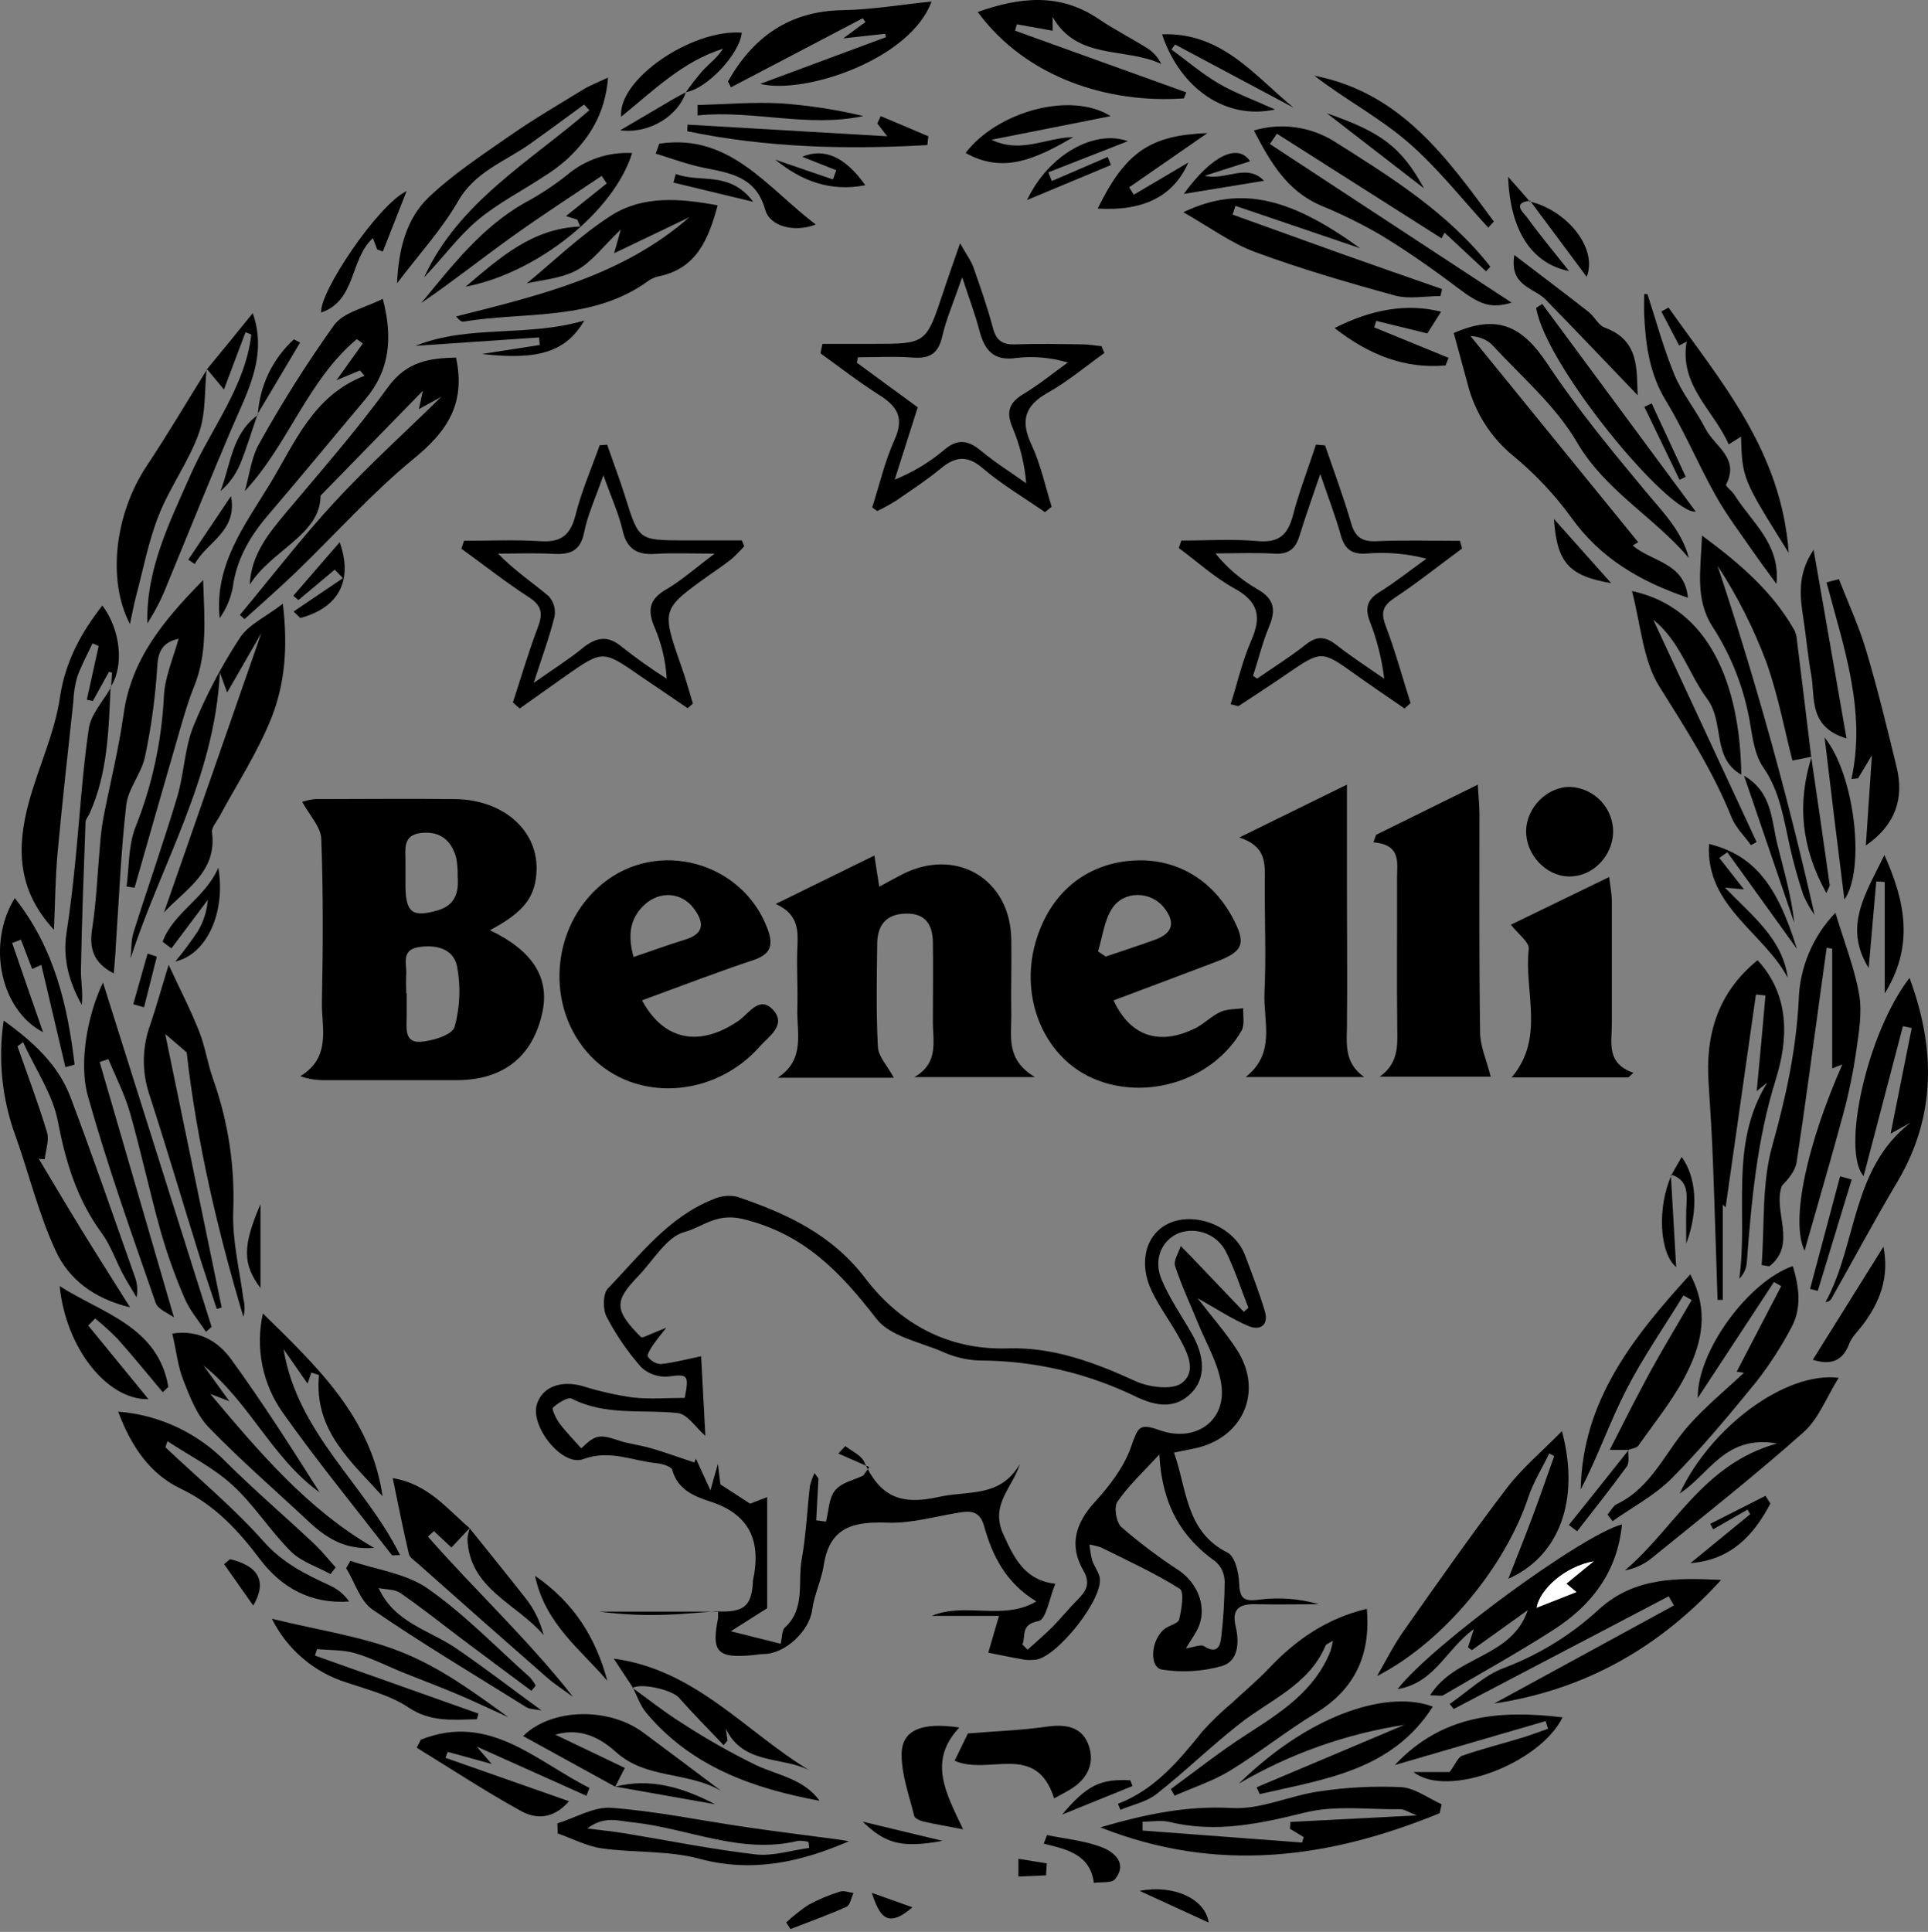<svg width="512" height="513" viewBox="0 0 512 513" fill="none" xmlns="http://www.w3.org/2000/svg">
<rect x="0" y="0" width="512" height="513" fill="#808080" stroke="none"/>
<path d="M190.593 427.905C197.462 428.162 199.491 426.536 199.931 420.437C199.918 420.234 199.918 420.03 199.931 419.826C202.167 409.608 199.454 402.262 188.686 398.742C184.482 397.374 179.984 395.65 178.529 390.321C178.273 389.38 175.779 388.683 174.264 388.525C167.859 387.889 161.895 384.858 154.879 387.461C149.293 389.539 140.786 378.771 142.559 372.941C143.977 368.309 148.878 366.439 154.671 368.052C159.02 369.415 163.471 370.429 167.981 371.083C172.577 371.596 177.283 371.193 181.842 371.193C183.064 364.96 182.599 364.874 177.49 365.522C176.188 365.64 174.875 365.484 173.637 365.063C172.399 364.642 171.264 363.965 170.304 363.077C166.693 358.987 163.595 354.472 161.076 349.633C160.049 347.653 160.086 343.522 161.43 342.153C169.925 333.328 177.454 323.208 189.371 318.466C191.379 317.549 193.632 317.313 195.787 317.793C208.829 322.23 220.831 327.694 229.778 339.427C238.932 351.442 251.693 358.555 267.667 358.054C279.743 357.675 290.694 361.794 301.56 366.756C305.153 368.394 311.338 369.201 313.868 367.233C318.085 363.957 315.09 358.677 312.768 354.522C310.568 350.635 307.879 346.993 305.936 342.996C302.122 335.137 304.371 327.327 310.825 324.662C318.073 321.741 327.936 326.007 330.637 333.353C332.483 338.241 334.389 343.13 335.893 348.215C336.993 351.882 334.609 353.397 331.603 352.138C327.227 350.305 323.206 347.616 318.024 344.719C321.861 349.718 325.528 353.862 328.486 358.457C335.587 369.458 330.124 381.912 317.205 384.626C315.653 384.956 314.1 385.261 311.766 385.726C315.274 395.589 314.821 406.663 325.993 412.297C327.912 413.263 328.951 417.455 329.048 420.193C329.195 424.324 330.112 425.387 334.438 424.764C339.73 424.09 345.104 424.506 350.23 425.986C344.717 425.986 339.229 426.108 333.693 425.986C329.415 425.852 326.97 426.952 328.144 431.902C329.134 436.119 328.889 441.044 324.538 442.389C319.373 443.85 313.953 444.179 308.649 443.354C305.153 442.865 305.557 435.593 309.162 432.623C310.385 431.608 312.829 431.156 313.135 430.056C313.77 427.355 314.552 422.723 313.306 421.892C306.657 417.687 299.421 414.412 292.369 410.892C291.383 410.555 290.368 410.309 289.338 410.158C289.463 411.563 289.696 412.956 290.034 414.326C290.56 415.854 291.635 417.21 292.014 418.751C293.347 424.275 280.366 440.629 274.671 440.751C273.858 440.83 273.039 440.83 272.226 440.751C268.963 440.164 265.712 439.529 262.448 438.856C263.353 435.789 264.245 432.745 265.296 429.078H247.427C256.362 425.338 266.372 430.472 275.221 425.241C267.142 420.352 263.548 413.189 261.324 405.196C260.371 401.786 258.427 401.138 255.506 401.529C248.906 402.519 242.281 404.56 235.742 404.328C226.832 404.01 220.342 405.343 218.765 415.56C218.142 419.618 216.199 423.481 215.673 427.526C214.964 432.977 208.621 439.15 202.84 439.211C201.825 439.211 200.823 439.419 199.808 439.516C190.483 440.384 188.894 438.661 190.678 429.738C190.727 429.136 190.727 428.532 190.678 427.93L190.593 427.905ZM271.53 436.693L272.886 438.062C275.074 436.082 277.335 434.175 279.425 432.085C281.723 429.775 283.764 427.196 286.074 424.886C288.384 422.576 289.741 420.572 287.688 417.003C283.838 410.39 285.598 404.487 290.719 398.877C294.605 394.611 298.431 389.673 300.313 384.344C302.196 379.015 302.428 377.805 307.928 379.773C317.413 383.159 325.821 377.329 324.318 367.551C323.463 361.929 320.285 356.661 318.097 351.258C316.068 346.235 313.721 341.322 312.059 336.176C311.582 334.721 313 332.656 313.55 330.871C314.772 332.094 315.995 333.316 317.217 334.624L330.295 348.337L331.517 347.274C329.549 342.275 327.912 337.117 325.54 332.326C324.404 330.13 322.507 328.423 320.204 327.524C317.901 326.624 315.349 326.593 313.025 327.437C308.551 329.295 306.229 334.367 308.429 339.659C310.495 344.658 313.672 349.205 316.374 353.935C320.04 360.23 320.187 365.962 316.435 369.824C311.998 374.359 306.84 373.32 301.768 370.924C288.749 364.572 274.453 361.269 259.967 361.268C256.526 361.119 253.148 360.288 250.03 358.824C244.029 356.306 236.305 354.791 232.748 350.195C223.19 337.838 213.522 327.584 197.181 323.672C190.226 322.01 186.486 325.885 181.768 327.144C177.05 328.402 173.518 334.673 169.546 338.804C163.007 345.563 163.129 347.909 170.242 355.072C170.444 355.108 170.652 355.108 170.854 355.072L176.965 352.542C175.743 354.131 174.41 355.671 173.298 357.333C172.687 358.237 171.734 359.851 172.076 360.278C172.461 360.823 172.958 361.279 173.533 361.616C174.109 361.953 174.749 362.164 175.413 362.234C179.079 361.819 182.612 360.877 186.193 360.144C186.596 367.636 186.963 374.603 187.317 381.277C184.799 379.101 182.563 375.508 179.984 375.227C170.585 374.2 160.892 376.021 151.872 371.413C150.797 370.863 148.205 372.55 146.849 373.772C146.458 374.114 147.631 376.693 148.536 377.903C150.308 380.262 152.398 382.389 154.366 384.601C158.106 380.934 159.255 380.812 164.29 382.511C167.138 383.464 170.181 383.733 173.078 384.626C176.818 385.713 180.485 387.07 184.384 388.353C184.152 388.903 184.384 388.28 184.812 387.339L188.674 395.76C189.554 392.619 189.896 391.226 190.654 388.732L191.302 394.159L199.21 399.292L203.732 397.545V427.05L194.076 433.161L207.313 436.485C207.765 434.566 207.643 432.904 208.401 432.207C213.974 427.123 211.786 420.156 212.899 414.045C214.06 407.665 214.317 401.114 215.074 394.66C215.351 393.453 215.761 392.281 216.297 391.165L217.348 392.619C217.152 396.286 216.944 400.014 216.749 403.717L219.352 404.059C220.073 401.224 220.073 397.813 221.797 395.723C223.52 393.633 226.686 393.071 229.24 391.825L230.853 389.576L222.628 385.97L224.473 383.99C226.184 385.359 228.653 386.373 229.46 388.146C233.53 397.056 238.786 399.879 249.309 397.496C257.119 395.736 265.614 397.814 270.857 388.72C268.853 395.149 262.864 399.476 266.433 407.408C269.476 414.143 272.324 419.631 280.256 420.559C278.716 424.226 277.812 430.032 275.856 430.447C270.918 431.352 272.434 434.383 271.53 436.693ZM314.944 437.707C317.229 437.365 318.867 436.595 319.686 437.109C323.181 439.309 324.074 437.28 324.343 434.469C324.898 429.648 325.192 424.801 325.223 419.948C325.207 418.954 324.988 417.973 324.578 417.067C324.168 416.161 323.576 415.348 322.839 414.68C313.587 408.166 308.563 399.402 307.867 386.227C303.357 391.116 299.543 394.648 296.72 398.816C295.754 400.246 296.439 404.291 297.82 405.526C302.628 409.686 307.712 413.516 313.037 416.99C317.853 420.278 320.37 426.121 318.525 431.413C317.816 433.417 316.422 435.153 314.944 437.707Z" fill="black"/>
<path d="M130.09 247.001C141.543 252.489 145.979 259.651 144.036 268.83C141.494 280.54 133.732 286.761 121.437 286.822C109.434 286.822 97.42 286.822 85.417 286.822C83.484 286.778 81.57 286.427 79.746 285.783C88.094 280.711 85.356 272.876 85.491 266.031C85.784 251.597 85.857 237.138 85.32 222.715C85.197 219.55 82.178 216.482 80.259 212.937C81.355 212.558 82.491 212.308 83.645 212.192C96.063 212.192 108.469 212.045 120.887 212.192C133.5 212.363 142.594 220.271 142.496 230.672C142.398 237.981 139.281 242.173 130.09 247.001ZM107.894 263.746H107.992V269.857C107.992 272.864 107.271 276.922 111.659 276.641C114.886 276.433 120.092 274.795 120.716 272.705C122.159 267.489 122.389 262.012 121.388 256.694C120.471 251.866 115.68 250.729 111.048 251.523C106.415 252.318 108.078 256.082 107.87 258.857C107.76 260.482 107.87 262.12 107.87 263.746H107.894ZM121.535 232.725C121.571 231.113 121.453 229.5 121.18 227.91C119.958 223.29 117.037 220.637 111.891 221.175C106.745 221.713 107.748 225.673 107.674 228.973C107.674 231.198 107.674 233.422 107.674 235.634C107.833 242.454 109.63 243.628 116.23 241.746C121.009 240.303 121.828 236.918 121.535 232.725Z" fill="black"/>
<path d="M237.367 286.186H206.529C213.985 281.297 211.528 274.098 211.736 267.767C211.92 262.475 211.516 257.17 211.736 251.878C211.956 247.209 212.164 242.821 206.004 240.034L232.197 227.176C232.685 230.269 233.003 232.383 233.492 235.463C235.704 234.241 237.525 233.251 239.383 232.285C253.781 224.793 268.302 233.3 268.558 249.397C268.668 256.119 268.448 262.841 268.558 269.552C268.632 275.211 267.055 281.371 274.828 286.003H242.842C249.503 282.19 247.646 276.225 247.731 270.969C247.731 264.051 247.829 257.121 247.731 250.191C247.658 245.461 245.715 242.418 240.398 242.601C235.301 242.772 233.064 245.657 232.954 250.387C232.844 259.541 232.649 268.72 233.125 277.863C233.174 280.454 235.546 282.849 237.367 286.186Z" fill="black"/>
<path d="M170.5 265.628C176.306 276.445 185.888 278.107 196.167 271.03C198.893 269.148 201.704 264.198 205.322 268.195C208.94 272.192 204.1 275.247 201.814 277.838C189.592 291.699 168.557 292.762 156.811 280.381C144.662 267.596 146.141 246.048 159.94 234.705C174.607 222.617 197.194 228.814 203.831 246.647C205.42 250.912 204.76 253.345 200.164 254.909C190.325 258.185 180.694 261.9 170.5 265.628ZM168.251 254.127C173.238 252.428 177.565 250.851 181.977 249.495C187.086 247.918 187.025 245.009 184.311 241.306C181.073 236.893 175.169 236.417 171.013 240.377C167.261 243.97 166.662 248.333 168.251 254.127Z" fill="black"/>
<path d="M295.718 265.64C300.179 275.259 307.94 277.789 317.559 272.974C319.893 271.752 321.8 269.747 324.171 268.684C325.956 267.877 328.156 268.012 330.16 267.73C330.05 269.747 330.6 272.143 329.696 273.695C322.081 286.883 304.396 292.469 290.315 286.382C277.372 280.784 270.759 265.2 274.964 250.35C278.521 237.883 287.345 230.024 299.335 228.655C311.093 227.311 321.336 232.762 327.178 243.408C331.04 250.521 330.307 252.611 322.925 255.398C313.872 258.828 304.803 262.243 295.718 265.64ZM291.599 252.636L293.64 254.005C298.003 252.514 302.403 251.12 306.73 249.531C311.521 247.771 312.23 244.862 309.003 240.878C305.557 236.637 298.48 236.417 295.339 241.22C293.224 244.459 292.784 248.786 291.599 252.636Z" fill="black"/>
<path d="M366.399 285.917C371.374 282.336 371.129 277.777 371.056 273.01C370.885 259.786 371.056 246.561 370.995 233.336C370.995 229.132 372.217 224.316 364.725 223.669C364.957 223.009 365.201 222.349 365.434 221.676L392.445 208.354C392.653 211.849 392.873 213.964 392.885 216.066C392.885 235.402 392.775 254.726 393.056 274.062C393.056 277.814 394.792 281.542 395.88 285.917H366.399Z" fill="black"/>
<path d="M357.696 208.342V236.453C357.696 248.456 357.818 260.47 357.696 272.485C357.622 277.374 356.999 282.263 362.267 285.991H330.806C338.946 279.611 335.426 271.128 335.793 263.501C336.27 253.723 335.793 243.946 335.891 234.168C335.891 229.486 336.465 224.781 329.107 222.385L357.696 208.342Z" fill="black"/>
<path d="M448.496 148.171C439.244 137.256 426.325 130.375 418.747 117.395C413.039 107.617 403.836 99.843 396.026 91.337C394.49 90.025 392.545 89.29 390.526 89.259L435.027 143.979L433.573 144.846C438.609 149.21 447.397 149.344 448.24 158.731C435.565 154.404 425.017 148.293 417.219 137.354C412.805 131.294 407.643 125.816 401.856 121.049C395.857 116.132 391.605 109.411 389.731 101.885C388.509 97.399 387.287 92.95 386.064 88.44C397.492 83.429 404.117 86.35 410.962 96.666C418.772 108.436 427.804 119.436 436.861 130.314C441.444 135.838 446.565 140.85 448.496 148.171Z" fill="black"/>
<path d="M401.234 245.547L427.329 232.884C427.659 235.647 428.026 237.37 428.038 239.093C428.038 250.093 428.038 261.008 428.038 271.972C428.038 276.86 426.474 282.336 433.77 284.878L432.426 286.101H401.43C410.401 275.516 404.681 263.306 405.977 252.012C406.197 250.228 403.214 248.101 401.234 245.547Z" fill="black"/>
<path d="M43.545 242.296C51.99 218.046 60.448 193.809 69.407 168.106L60.326 183.885L58.383 178.58C57.002 206.692 42.702 229.548 34.684 254.493C34.928 252.183 34.781 249.739 35.466 247.563C39.243 235.573 43.435 223.717 47.04 211.678C48.898 205.506 48.984 198.71 51.379 192.807C54.737 184.609 58.871 176.751 63.724 169.34C65.973 165.881 70.459 163.889 75.115 160.32C76.521 172.004 75.629 181.917 71.913 191.047C68.198 200.177 62.893 208.244 58.285 216.812C57.539 218.193 56.134 219.721 56.305 221.016C57.674 231.491 49.326 236.099 43.545 242.296Z" fill="black"/>
<path d="M487.415 242.381C489.786 250.24 492.487 257.048 493.722 264.076C494.553 268.879 493.648 274.086 492.952 279.036C492.144 284.661 490.997 290.233 489.517 295.72C486.364 307.453 482.917 319.113 479.226 332.106C475.388 324.112 479.923 303.787 489.26 282.654L486.559 283.705V251.927L485.093 251.67L483.553 262.805C481.438 278.071 479.434 293.361 477.111 308.614C476.757 310.912 474.972 313.014 473.212 314.86C470.633 321.546 477.454 330.321 469.863 336.261L467.822 335.919C468.629 325.322 467.822 314.261 470.646 304.239C474.239 291.466 476.989 278.865 477.661 265.604C477.913 256.92 481.39 248.64 487.415 242.381Z" fill="black"/>
<path d="M30.21 258.49C24.673 255.606 23.671 251.756 24.489 246.512C25.602 239.313 25.871 231.992 26.531 224.72C26.698 222.287 26.987 219.864 27.398 217.46C29.195 208.134 31.53 198.882 32.85 189.483C34.879 175.085 43.349 164.805 53.946 154.038C54.276 164.365 55.168 173.483 51.501 182.394C49.998 186.146 48.861 190.057 47.736 193.944C43.691 207.853 39.731 221.786 35.734 235.72L33.607 235.402C34.304 230.195 34.072 224.634 35.893 219.855C40.344 208.741 42.921 196.966 43.52 185.009C43.715 179.925 45.964 174.913 47.431 169.597C43.495 170.526 42.004 172.542 41.76 176.93C41.276 184.998 40.19 193.017 38.509 200.923C37.592 205.347 34.047 209.332 33.534 213.732C32.092 226.162 31.615 238.714 30.747 251.23C30.65 253.577 30.43 255.899 30.21 258.49Z" fill="black"/>
<path d="M277.506 135.997C271.92 132.123 266.029 128.664 260.871 124.251C256.715 120.719 253.538 121.343 249.871 124.374C246.204 127.405 242.012 130.155 237.991 132.929C236.364 133.945 234.683 134.871 232.955 135.704L231.623 134.738C233.554 128.725 234.959 122.516 237.563 116.747C240.166 110.978 238.308 107.935 233.554 104.928C228.152 101.506 223.092 97.594 217.885 93.818L218.398 91.312H231.684C245.935 91.312 245.923 91.312 250.433 77.745C251.655 73.981 253.012 70.241 254.955 64.606C256.752 67.772 257.877 69.239 258.463 70.888C260.345 76.254 262.252 81.632 263.694 87.12C264.599 90.567 266.347 91.581 269.732 91.447C275.611 91.227 281.527 91.361 287.418 91.447C289.129 91.447 290.828 91.764 292.527 91.935C292.784 92.534 293.028 93.158 293.273 93.732C288.298 97.289 283.568 101.298 278.263 104.268C272.152 107.715 270.93 111.662 273.9 118.03C276.345 123.237 277.567 129.03 279.278 134.555L277.506 135.997ZM255.505 73.663C253.33 79.994 251.313 84.602 250.201 89.405C249.162 93.891 246.889 95.272 242.488 94.954C237.6 94.588 232.711 94.869 227.822 94.869L227.553 96.323L243.711 108.155C241.535 115.024 239.567 121.184 237.6 127.356C242.318 125.464 246.708 122.836 250.604 119.57C254.271 116.368 257.119 116.857 260.614 119.778C264.342 122.895 268.534 125.474 272.519 128.334C272.105 123.287 270.896 118.337 268.938 113.667C267.141 109.511 267.874 106.981 271.749 104.647C275.868 102.202 279.632 99.086 283.556 96.274C279.138 94.93 274.49 94.514 269.903 95.052C263.914 95.932 261.507 93.072 260.125 87.902C259.038 83.661 257.461 79.542 255.542 73.7L255.505 73.663Z" fill="black"/>
<path d="M136.202 186.525C138.39 179.863 140.358 173.08 142.839 166.578C144.22 162.911 143.915 160.809 140.395 158.548C134.283 154.6 128.465 149.992 122.525 145.702L123.222 143.6C129.981 143.6 136.764 143.27 143.499 143.71C148.914 144.064 151.468 142.182 152.813 136.841C154.401 130.497 157.054 124.423 159.254 118.226L161.234 118.091C162.847 122.724 164.595 127.332 166.062 132.013C169.643 143.416 169.594 143.441 181.425 143.502C186.608 143.502 191.802 143.502 196.997 143.502L197.644 145.054C196.568 146.265 195.421 147.412 194.21 148.489C192.303 150.016 190.262 151.349 188.27 152.766C175.644 161.799 175.668 161.799 180.851 176.698C182.073 180.035 182.965 183.457 184.004 186.83L182.611 188.053C178.418 185.18 174.202 182.332 170.022 179.497C160.073 172.603 160.073 172.579 150.075 179.582C146.041 182.418 142.032 185.302 138.011 188.138L136.202 186.525ZM160.256 126.146C158.105 132.355 156.039 136.731 155.135 141.326C154.145 146.374 151.358 147.315 146.921 147.071C142.032 146.802 137.143 147.01 132.254 147.01C136.703 151.593 141.446 154.698 145.699 158.303C146.353 159.019 146.835 159.874 147.108 160.804C147.381 161.733 147.439 162.713 147.276 163.669C145.944 169.059 144 174.302 141.727 181.342C147.092 177.566 151.04 175.097 154.621 172.176C158.203 169.254 161.344 168.509 165.267 171.87C169.052 174.852 172.985 177.642 177.05 180.23C176.786 175.543 175.702 170.939 173.847 166.627C171.928 162.178 172.32 159.171 176.854 156.555C180.924 154.196 184.493 150.982 189.798 147.01C183.234 147.01 178.614 146.777 174.031 147.083C169.447 147.389 166.514 145.971 165.377 140.972C164.387 136.572 162.432 132.343 160.244 126.195L160.256 126.146Z" fill="black"/>
<path d="M351.892 118.287C354.214 125.119 356.781 131.891 358.773 138.821C359.861 142.634 361.67 143.905 365.618 143.71C372.951 143.38 380.285 143.612 387.716 143.612L388.278 145.641C382.338 150.029 376.545 154.649 370.409 158.719C367.292 160.797 366.596 162.544 367.965 166.125C370.519 172.848 372.414 179.827 374.589 186.696L372.988 188.138C368.649 185.144 364.273 182.198 359.983 179.13C350.927 172.652 350.951 172.64 341.65 179.02C337.47 181.892 333.229 184.667 328.975 187.441C328.743 187.588 328.23 187.307 326.812 187.014C328.621 181.281 329.928 175.414 332.312 170.012C335.074 163.718 334.145 159.745 327.875 156.286C322.558 153.365 317.951 149.161 313.037 145.519L313.722 143.538C320.505 143.538 327.325 143.086 334.047 143.685C339.706 144.186 342.016 141.95 343.361 136.804C345.023 130.46 347.431 124.3 349.472 118.055L351.892 118.287ZM332.74 179.46L333.852 180.193C338.166 177.211 342.628 174.424 346.734 171.173C349.655 168.863 351.904 168.937 354.777 171.173C358.896 174.388 363.332 177.285 367.598 180.242C366.964 175.004 365.67 169.866 363.748 164.952C362.526 161.689 362.917 159.33 366.192 157.301C370.568 154.6 374.614 151.361 378.806 148.354C373.625 147.002 368.252 146.539 362.917 146.985C358.896 147.279 357.062 145.763 356.023 141.998C354.642 137.012 352.76 132.22 350.609 125.853C348.458 132.22 346.673 137.134 345.145 142.133C344.131 145.482 342.456 147.205 338.655 147.022C333.363 146.716 328.058 146.949 322.766 146.949C325.849 150.772 329.616 153.988 333.876 156.433C338.374 158.963 338.912 161.945 337.005 166.419C335.245 170.636 334.206 175.085 332.74 179.46Z" fill="black"/>
<path d="M57.564 347.567C55.951 342.678 54.276 337.789 52.736 332.815C48.361 318.735 44.18 304.581 39.634 290.574C37.63 284.561 37.725 278.046 39.903 272.094C41.492 267.4 42.812 262.609 44.792 256.205C47.859 262.829 50.671 268.256 52.895 273.903C54.533 278.022 55.132 282.532 56.647 286.7C60.652 298.023 62.445 310.01 61.927 322.01C61.72 329.612 63.626 337.276 64.629 344.903C65.055 346.463 65.055 348.109 64.629 349.669C57.76 326.667 52.284 303.359 49.571 279.452L43.875 274.563C49.021 299.46 53.946 323.318 58.872 347.188L57.564 347.567Z" fill="black"/>
<path d="M121.095 94.954C123.796 107.348 118.528 114.755 109.814 121.844C98.728 130.949 89.097 141.803 78.732 151.801C74.259 156.128 69.541 160.21 64.933 164.402L63.711 163.278C72.132 153.182 80.162 142.707 89.085 133.064C98.007 123.42 108.005 114.4 117.196 105.368L111.232 108.643L112.295 103.755L85.125 131.622C85.125 141.974 72.193 145.959 66.327 155.248C66.693 147.352 71.216 141.803 75.933 136.144C85.174 125.144 94.731 114.254 103.177 102.618C108.09 95.957 114.092 95.113 121.095 94.954Z" fill="black"/>
<path d="M4.64 277.838C7.305 285.441 10.165 292.97 12.487 300.682C13.123 302.809 12.121 305.437 11.864 307.844L10.287 307.698C14.125 314.102 17.926 320.531 21.837 326.887C25.749 333.243 29.782 339.586 34.536 347.152C24.759 344.805 18.256 339.549 14.858 332.301C10.287 322.523 7.745 311.792 4.09 301.562C0.519 291.796 -0.552 281.292 0.974 271.006C8.833 276.653 15.482 282.74 18.757 291.442C24.685 307.148 30.149 323.049 35.759 338.877C36.453 340.666 36.631 342.614 36.272 344.499C35.05 342.422 33.73 340.393 32.605 338.254C30.711 334.673 29.379 330.688 27.02 327.461C20.481 318.551 17.437 308.627 15.384 297.822C13.978 290.489 9.273 283.742 6.132 276.726L4.64 277.838Z" fill="black"/>
<path d="M89.353 100.968L96.357 91.19L94.743 90.065C81.629 101.066 76.593 118.018 65.019 130.399C66.241 126.17 66.717 121.501 68.844 117.786C74.878 106.924 81.522 96.413 88.742 86.301C91.26 82.879 96.919 81.779 101.649 79.346C104.387 89.772 103.482 98.34 97.053 105.979C88.437 116.209 79.942 126.562 71.264 136.706C66.375 142.402 62.782 148.513 61.792 156.128C61.219 159.016 60.045 161.752 58.345 164.158C56.842 150.077 65.006 139.444 71.631 128.59C78.255 117.737 83.108 105.05 96.809 99.782L95.587 98.364L89.353 100.968Z" fill="black"/>
<path d="M54.691 353.654C52.772 350.708 50.389 347.958 49.032 344.768C46.531 338.984 44.408 333.044 42.676 326.985C39.743 316.522 37.469 305.864 34.499 295.414C33.106 290.525 30.71 285.954 28.779 281.236L26.469 282.018C33.02 304.532 39.572 327.034 46.196 349.828C44.974 348.851 41.931 347.775 41.307 345.868C35.013 327.718 28.535 309.58 23.352 291.1C20.761 281.896 23.462 268.916 27.349 260.91L56.194 352.334L54.691 353.654Z" fill="black"/>
<path d="M466.745 254.97C475.594 264.577 474.739 276.396 471.634 286.443C466.574 302.589 465.12 318.906 463.861 335.443C463.704 337.002 463.003 338.456 461.881 339.549C464.325 322.255 459.07 303.896 469.324 287.482L466.513 289.719C467.328 281.261 468.102 272.803 468.835 264.345L466.305 264.088C463.604 283.094 460.891 302.1 458.251 320.629L457.505 319.847V345.172H456.112C455.708 332.949 455.354 320.727 454.89 308.504C454.621 301.611 454.205 294.717 453.753 287.836C452.836 274.991 456.014 263.709 466.745 254.97Z" fill="black"/>
<path d="M481.131 200.935L475.998 201.962C473.945 193.993 472.209 184.63 469.056 175.781C465.686 166.806 461.341 158.227 456.1 150.2C466.241 180.667 474.844 211.625 481.877 242.956C480.711 241.303 479.712 239.538 478.895 237.688C477.501 233.447 476.291 229.132 475.313 224.781C473.688 217.508 472.71 210.187 468.224 203.709C466.049 200.568 465.425 196.144 464.778 192.196C463.24 182.967 459.816 174.154 454.719 166.309C450.111 159.098 451.626 151.275 451.993 142.218C462.235 149.772 470.522 157.032 476.242 166.859C476.669 167.55 476.956 168.318 477.086 169.12C478.418 179.766 479.701 190.399 480.997 201.045L481.131 200.935Z" fill="black"/>
<path d="M296.879 478.983C306.657 475.23 313 467.604 319.27 459.806C321.698 457.108 324.312 454.584 327.093 452.252C330.466 449.086 334.047 446.141 337.225 442.755C344.363 435.214 352.613 429.665 362.978 427.208C364.029 439.431 359.849 448.561 349.337 454.941C341.54 459.683 334.389 465.452 326.604 470.207C322.045 472.981 316.826 474.656 311.937 476.831L310.922 475.071C317.584 470.182 324.037 465.086 330.943 460.637C340.036 454.77 349.117 449.074 353.334 438.392C353.607 437.498 353.823 436.588 353.982 435.666C352.894 436.363 352.185 436.559 352.014 436.974C347.602 447.388 337.347 451.323 329.28 457.667C321.666 463.619 314.711 470.415 307.109 476.404C304.469 478.481 300.766 479.215 297.551 480.571C297.294 480.046 297.087 479.508 296.879 478.983Z" fill="black"/>
<path d="M382.312 481.476C352.978 493.527 323.241 497.548 292.221 485.24C303.918 481.818 315.125 479.41 327.25 480.107C334.84 480.535 342.589 476.77 350.375 475.682C357.552 474.601 364.819 474.224 372.07 474.558C375.736 474.766 379.257 477.504 382.85 479.105C382.667 479.863 382.495 480.681 382.312 481.476ZM376.274 482.063C373.903 481.146 372.901 480.413 371.911 480.425C363.428 480.535 354.604 479.313 346.561 481.305C334.547 484.263 322.923 486.805 310.615 483.81C308.342 483.26 305.824 483.737 303.416 483.737V486.084L345.779 489.274L346.219 487.819L342.553 485.619L342.687 483.798L376.274 482.063Z" fill="black"/>
<path d="M190.58 54.523C188.135 63.616 184.933 71.353 174.91 73.382C173.915 73.593 172.974 74.009 172.148 74.604C157.359 85.335 139.637 82.695 123.087 85.397C122.586 85.482 122 85.091 121.107 84.028C143.108 78.479 165.291 73.26 183.075 57.676L163.091 67.246L164.864 60.939C160.17 65.401 157.139 69.642 153.02 71.83C148.901 74.017 143.389 74.409 139.893 75.252C146.774 69.617 153.961 62.589 162.236 57.273C170.779 51.809 180.692 52.689 190.58 54.523Z" fill="black"/>
<path d="M400.548 419.227C402.638 413.898 404.862 408.374 406.952 402.8C408.957 397.459 410.815 392.045 412.734 386.667L411.426 385.933C409.544 389.82 407.197 393.56 405.84 397.63C399.851 415.695 383.583 435.899 365.689 445.065C368.012 441.081 370.065 436.901 372.717 433.149C381.701 420.388 390.66 407.591 400.12 395.186C404.153 389.893 409.397 385.518 414.787 380.018C419.761 398.694 413.785 413.409 400.548 419.227Z" fill="black"/>
<path d="M507.091 259.676C513.936 278.119 514.29 296.233 503.864 313.833C497.753 324.088 492.155 334.611 486.289 344.976C486.108 345.207 485.881 345.397 485.622 345.534C485.363 345.671 485.078 345.752 484.785 345.77C493.206 330.456 491.569 310.325 507.384 298.103L502.08 301.024L507.678 272.986L505.343 272.497C501.933 285.514 498.523 298.531 494.905 312.306C488.953 305.547 495.761 274.379 507.091 259.676Z" fill="black"/>
<path d="M337.224 38.242L401.428 80.373C395.671 82.096 392.762 80.728 386.871 76.266C380.259 71.267 373.426 66.488 366.362 62.223C361.288 59.304 356.025 56.727 350.607 54.51C341.795 50.648 337.334 43.107 332.982 34.637C336.551 33.589 340.301 33.308 343.985 33.814C347.67 34.32 351.205 35.6 354.359 37.57C369.393 47.055 384.598 56.515 395.781 70.827L394.632 72.05L383.632 61.795L382.813 63.286L339.094 35.505L337.224 38.242Z" fill="black"/>
<path d="M161.478 20.593C160.683 30.371 156.479 36.666 150.795 42.092C148.83 43.862 146.711 45.453 144.464 46.847C138.536 50.758 132.071 54.022 126.693 58.581C121.51 62.993 117.416 68.701 112.625 73.638C121.779 53.667 140.736 42.924 156.515 29.271L155.11 27.756C150.343 31.239 145.601 34.759 140.797 38.169C134.161 42.887 126.204 45.502 121.669 53.386C117.379 60.866 111.39 67.368 105.426 75.252C105.866 66.122 107.87 58.141 113.823 52.408C120.362 46.199 128.049 41.151 135.493 35.969C141.812 31.581 148.498 27.682 155.049 23.661C156.711 22.647 158.557 21.974 161.478 20.593Z" fill="black"/>
<path d="M43.935 384.332C52.699 392.607 62.049 400.356 70.018 409.339C75.115 415.072 81.226 418.09 87.753 421.085C89.747 422.015 91.459 423.458 92.715 425.265C82.582 425.986 74.748 421.598 69.077 414.082C63.234 406.345 57.025 399.622 48.017 395.32C39.682 391.348 34.744 383.856 31.383 374.848C42.304 375.696 52.539 380.503 60.167 388.366C67.671 395.797 75.713 402.69 83.389 409.902C85.455 411.845 87.239 414.094 89.146 416.208L87.789 417.98C84.233 416.025 80.016 414.729 77.254 411.979C71.705 406.455 67.476 399.586 61.707 394.33C56.647 389.698 50.254 386.52 44.461 382.694L43.935 384.332Z" fill="black"/>
<path d="M384.979 452.472C389.77 449.197 394.157 444.833 399.438 442.89C408.766 439.364 417.327 434.073 424.652 427.306C434.125 418.751 445.321 418.971 457.054 419.533C440.823 437.39 420.974 448.732 396.761 452.362L444.514 426.316L443.145 423.872L386.042 453.804L384.979 452.472Z" fill="black"/>
<path d="M29.487 182.455L29.756 178.605L28.925 178.409L24.647 186.158L23.046 185.804L26.2 171.552L24.562 170.843C23.168 173.85 21.543 176.771 20.455 179.888C19.865 182.046 19.529 184.265 19.453 186.5C18.023 199.798 16.519 213.084 15.297 226.394C14.698 232.823 14.662 239.313 14.319 246.879C4.431 236.233 4.456 224.879 7.646 213.096C10.176 203.734 14.491 194.763 15.908 185.241C17.326 175.72 21.445 168.13 27.177 160.797C32.066 167.262 32.995 176.93 29.402 182.345L29.487 182.455Z" fill="black"/>
<path d="M379.783 450.174C386.481 439.48 401.344 440.396 405.732 427.538L390.881 438.184L389.842 437.451L391.407 432.562C384.073 437.903 380.981 446.923 371.154 448.524C380.126 436.901 420.301 407.481 430.726 404.793C429.504 417.43 422.635 426.304 412.564 432.77C403.055 438.881 393.142 444.381 383.377 450.089C382.814 450.455 381.873 450.174 379.783 450.174ZM423.21 414.595C415.717 415.927 408.922 421.928 408.066 426.915L418.638 422.747L415.962 420.523C418.541 418.396 420.875 416.489 423.21 414.595Z" fill="black"/>
<path d="M45.758 354.118C52.847 353.018 57.98 356.233 61.427 361C69.714 372.403 77.316 384.308 84.894 396.298C72.268 387.253 66.243 372.244 54.045 362.601L60.914 372.085L55.817 370.13C68.712 385.408 81.582 400.784 99.353 411.026C92.398 411.515 87.51 409.229 81.985 404.047C73.112 395.736 63.884 387.755 55.438 379.028C52.236 375.715 50.402 370.851 48.654 366.426C47.224 362.735 46.797 358.628 45.758 354.118Z" fill="black"/>
<path d="M259.648 3.189C270.759 -0.747 281.368 -1.982 291.72 5.022C295.876 7.833 300.386 10.119 304.639 12.783C306.257 13.804 307.553 15.262 308.379 16.988C298.956 12.49 286.122 16.095 279.534 4.496V8.163L270.037 6.452L269.573 8.151L315.028 24.529L314.38 26.13C294.409 27.536 272.543 20.715 259.648 3.189Z" fill="black"/>
<path d="M471.095 340.417C464.593 350.329 458.091 360.242 450.855 371.242C450.684 358.702 464.373 340.246 476.106 336.188C477.769 341.749 478.551 347.274 475.703 352.542C473.047 357.57 469.955 362.355 466.463 366.842C459.276 375.667 451.979 384.467 443.998 392.509C439.5 397.056 433.548 400.172 428.243 403.925L426.887 402.177C427.718 401.224 428.366 399.879 429.417 399.378C438.62 394.954 442.214 385.542 448.459 378.502C452.933 373.454 458.237 369.115 463.126 364.52L461.195 364.239L473.026 341.517L471.095 340.417Z" fill="black"/>
<path d="M69.823 348.777C83.976 362.699 98.558 376.241 101.601 397.325C93.278 388.109 83.267 379.773 84.722 365.131L82.693 364.471L81.666 367.392L75.298 358.237C78.965 380.592 96.847 394.025 106.246 412.945C104.681 412.945 104.192 413.079 104.07 412.945C94.365 400.417 84.306 388.133 75.164 375.214C72.462 371.432 70.59 367.122 69.669 362.566C68.749 358.01 68.801 353.311 69.823 348.777Z" fill="black"/>
<path d="M471.903 383.306C458.092 380.861 453.827 391.641 446.077 396.555C454.23 379.028 474.104 364.129 488.282 365.864C485.055 371.022 482.965 376.754 478.956 380.311C465.915 391.898 452.201 402.715 438.622 413.739C436.563 415.416 434.111 416.54 431.496 417.003C444.66 405.929 452.152 388.806 471.903 383.306Z" fill="black"/>
<path d="M464.984 224.414C463.236 221.97 460.926 219.757 459.851 217.081C454.864 204.651 447.714 193.577 440.637 182.271C436.274 175.305 435.748 165.905 433.377 156.946C454.045 161.359 462.1 181.978 462.417 205.714C454.51 201.228 458.054 191.89 453.348 185.571C448.459 178.959 446.125 170.22 439.036 164.549C448.195 184.243 457.345 203.929 466.487 223.608L464.984 224.414Z" fill="black"/>
<path d="M432.512 385.004H427.476C431.143 377.781 434.589 370.949 438.244 364.226C441.764 357.81 445.577 351.539 449.244 345.208L447.044 343.986C441.935 352.334 436.301 360.413 431.852 369.091C427.403 377.769 424.262 386.972 419.764 395.528C420.24 372.098 433.367 355.402 448.865 338.4C453.974 348.178 451.848 356.538 448.205 364.067C444.783 371.144 439.65 377.365 435.078 383.88C434.626 384.54 433.343 384.638 432.438 385.004H432.512Z" fill="black"/>
<path d="M229.093 4.851L194.125 23.184L193.318 21.632C200.028 9.801 209.623 2.932 223.752 2.7C231.501 2.577 239.214 1.233 247.378 0.402C241.805 15.778 213.73 25.164 201.886 22.268L235.266 9.874L235.07 8.97L223.923 10.192L229.827 5.841L229.093 4.851Z" fill="black"/>
<path d="M361.217 65.926L328.094 54.669L327.312 56.979C336.902 60.442 346.489 63.893 356.071 67.332C365.018 70.51 373.977 73.626 382.961 76.767L382.521 78.625C378.475 78.625 374.185 79.493 370.408 78.466C357.917 75.044 345.45 71.402 333.313 66.928C326.909 64.57 321.201 60.304 314.246 56.356C329.915 48.839 343.335 53.019 361.217 65.926Z" fill="black"/>
<path d="M225.427 488.932C212.446 494.554 199.625 497.328 185.667 493.564C177.392 491.327 168.385 492.036 159.792 490.814C155.795 490.239 152.007 488.223 148.12 486.854L148.01 484.189C152.789 482.71 157.69 479.704 162.334 480.046C174.117 480.926 185.777 483.37 197.498 485.082C205.687 486.304 213.901 487.294 222.114 488.394C223.202 488.54 224.314 488.748 225.427 488.932ZM155.954 485.534C159.927 486.035 162.921 486.34 165.879 486.817C177.454 488.724 188.979 491.07 200.615 492.415C205.235 492.953 210.112 491.339 214.879 490.704L214.707 489.103C213.792 488.856 212.842 488.761 211.896 488.822C196.789 492.488 182.795 485.522 168.25 483.933C164.033 483.529 160.562 482.087 155.942 485.534H155.954Z" fill="black"/>
<path d="M123.637 76.132C132.792 68.395 141.287 60.67 154.083 60.157L153.313 58.324L150.307 57.37L161.136 48.705L159.779 46.7C151.81 52.078 143.731 57.285 135.921 62.895C127.866 68.676 120.105 74.836 111.867 80.471C120.044 70.595 127.842 60.377 139.355 53.85C143.292 51.747 147.031 49.292 150.527 46.517C155.342 42.41 161.55 40.306 167.87 40.638C163.091 56.075 142.863 72.428 123.637 76.132Z" fill="black"/>
<path d="M328.975 473.629C349.007 454.073 369.492 448.952 380.492 453.181C369.651 470.195 351.672 472.444 334.524 476.404L333.705 474.595L372.963 458.021C357.447 460.401 342.521 465.697 328.975 473.629Z" fill="black"/>
<path d="M72.205 429.848C84.635 432.916 96.014 434.493 106.428 438.612C116.841 442.731 125.813 449.307 134.979 455.98C130.469 453.939 125.984 451.8 121.425 449.869C116.866 447.938 112.221 446.202 107.638 444.369C103.054 442.535 98.899 440.36 94.352 439.003C91.138 438.05 87.581 438.233 84.183 437.903L83.645 439.626L127.059 455.027L126.631 456.53C120.398 456.64 114.409 457.398 108.396 453.352C103.641 450.162 97.664 448.695 92.103 446.801C87.812 445.468 83.837 443.278 80.417 440.364C76.996 437.45 74.203 433.873 72.205 429.848Z" fill="black"/>
<path d="M143.816 454.195C141.971 453.829 140.687 453.902 139.795 453.34C126.082 444.784 112.221 436.522 98.923 427.404C95.611 425.131 94.206 420.071 91.92 416.404L93.057 414.473C99.962 416.819 107.833 417.809 113.566 421.806C123.344 428.638 131.716 437.377 140.663 445.346C141.281 446.032 141.818 446.787 142.264 447.595L141.115 448.976C135.224 444.589 129.32 440.225 123.454 435.813C117.587 431.401 112.209 427.086 106.342 423.016C104.888 422.002 102.676 422.124 100.561 421.696C104.729 430.924 114.067 432.855 121.193 437.744C128.685 442.865 135.835 448.39 143.816 454.195Z" fill="black"/>
<path d="M488.342 153.781C490.787 160.075 493.659 166.248 495.578 172.713C498.622 182.919 501.139 193.284 503.657 203.648C505.686 211.972 503.413 219.061 495.493 224.5C496.018 216.641 496.544 208.77 497.106 200.556L493.439 206.667L491.667 206.875C495.651 188.627 489.565 171.748 485.055 154.649L488.342 153.781Z" fill="black"/>
<path d="M124.764 405.721L119.875 410.928L115.23 406.577L113.641 408.031C126.181 422.344 140.225 435.336 152.178 450.59C149.832 448.854 147.289 447.265 145.138 445.346C133.731 435.365 122.356 425.326 111.013 415.23C110.109 414.424 108.801 413.617 108.569 412.615C107.066 406.223 105.807 399.781 104.291 392.509C113.702 394.061 118.713 400.674 124.69 405.77L124.764 405.721Z" fill="black"/>
<path d="M54.876 97.912C54.277 103.632 54.717 109.719 52.822 115.024C50.097 122.602 45.122 129.336 42.152 136.853C39.414 143.746 38.033 151.178 36.114 158.389C35.491 160.735 35.063 163.131 34.513 165.722C28.402 154.074 30.48 136.498 38.938 123.75C44.523 115.354 49.657 106.639 54.986 98.083L54.876 97.912Z" fill="black"/>
<path d="M416.609 232.738C410.498 232.628 405.181 226.895 405.279 220.625C405.376 214.355 411.035 208.757 417.086 208.965C420.17 209.129 423.07 210.483 425.176 212.742C427.283 215.001 428.431 217.989 428.379 221.077C428.147 227.543 422.793 232.86 416.609 232.738Z" fill="black"/>
<path d="M54.985 98.022C59.059 93.084 63.105 88.13 67.122 83.16C71.155 94.612 65.618 104.182 61.389 114.095C55.596 127.674 50.108 141.387 44.461 155.04C43.058 158.715 41.268 162.231 39.12 165.527C38.79 151.116 44.962 138.882 50.56 126.183C56.011 113.801 65.093 102.813 66.743 88.843L65.203 88.208C63.272 93.329 61.353 98.45 59.47 103.425L54.899 97.924L54.985 98.022Z" fill="black"/>
<path d="M437.497 78.112C439.844 85.299 441.799 92.644 444.696 99.599C446.774 104.586 450.38 108.912 452.861 113.765C455.342 118.617 462.089 121.611 458.361 128.688C458.153 129.079 459.95 130.363 460.573 131.377C465.181 138.711 472.893 144.467 471.744 155.04C469.703 152.229 467.613 149.454 465.633 146.606C462.211 141.607 458.52 136.828 455.562 131.499C450.93 123.249 447.263 114.388 442.362 106.358C438.035 99.22 437.021 91.606 436.629 83.673C436.532 81.815 436.629 80.006 436.629 78.088L437.497 78.112Z" fill="black"/>
<path d="M163.361 474.436L138.916 460.991C146.653 453.438 161.809 453.34 170.89 460.111C177.502 465 184.102 469.999 191.509 475.548C182.355 470.292 171.648 472.517 163.532 465.208C159.657 461.724 154.402 458.608 147.46 460.624L165.928 469.461L163.349 474.497L163.361 474.436Z" fill="black"/>
<path d="M111.756 461.957C129.943 454.697 142.398 467.713 156.539 474.766L155.732 476.856L126.57 463.778L130.579 468.41L118.894 465.196L118.295 466.772L151.1 478.298C146.981 483.101 142.3 483.077 138.401 480.926C128.929 475.707 119.872 469.742 110.656 464.083L111.756 461.957Z" fill="black"/>
<path d="M279.939 477.54C275.147 462.397 262.558 471.6 253.514 467.542L257.034 460.294C264.441 459.696 271.261 459.463 277.971 458.498C282.725 457.813 286.979 458.4 288.873 462.849C290.902 467.628 289.142 472.04 284.583 474.949C283.226 475.805 281.784 476.514 279.939 477.54Z" fill="black"/>
<path d="M475.009 146.802C462.786 127.246 462.676 127.173 462.346 115.94L459.071 118.006C455.16 108.986 445.883 102.398 447.912 90.713L445.92 91.74L441.189 82.72L443.096 81.669C456.883 101.237 473.065 119.57 475.009 146.802Z" fill="black"/>
<path d="M370.408 468.691C383.022 455.247 398.324 454.024 414.947 456.029C408.836 468.422 384.256 477.614 375.383 470.549H384.965C386.578 468.374 387.202 466.589 388.302 466.21C393.46 464.438 398.764 463.081 404.008 461.492C406.452 460.771 408.738 459.879 411.109 459.048L410.449 457.019L370.408 468.691Z" fill="black"/>
<path d="M409.557 80.715L450.318 135.851C443.193 136.645 410.473 97.203 407.943 81.754L409.557 80.715Z" fill="black"/>
<path d="M15.848 341.517C27.117 348.728 41.991 352.212 44.705 368.284L43.214 369.677C39.241 364.96 35.342 360.156 31.248 355.548C29.359 353.625 27.363 351.809 25.271 350.109L23.425 351.979L39.425 371.535C28.302 371.78 17.424 357.736 15.848 341.517Z" fill="black"/>
<path d="M11.437 274.098C0.057 268.146 -3.56 250.692 3.92 238.482C14.333 251.585 17.951 266.838 19.809 282.703L17.364 283.375C15.262 274.453 13.16 265.53 10.972 256.217L8.528 257.292C7.525 254.689 6.548 252.098 5.558 249.507L3.223 250.399C5.912 258.234 8.638 266.08 11.437 274.098Z" fill="black"/>
<path d="M168.043 448.084L162.982 440.433C184.738 443.366 197.951 459.83 214.903 470.06C207.668 466.393 197.254 468.655 192.756 458.999L193.196 462.189L192.17 463.411C188.185 459.219 184.103 455.1 180.265 450.773C178.468 448.744 170.34 446.813 167.908 448.231L168.043 448.084Z" fill="black"/>
<path d="M254.759 458.73C246.35 467.64 251.202 476.135 255.761 485.754C251.605 484.959 248.427 484.422 245.213 483.688C244.284 483.468 242.903 482.845 242.768 482.16C241.436 476.77 239.419 471.307 239.432 465.88C239.444 459.439 244.675 457.214 254.759 458.73Z" fill="black"/>
<path d="M29.366 182.32C28.853 193.797 28.633 205.323 23.756 216.078C23.426 216.812 22.742 217.521 22.717 218.254C22.229 231.308 21.74 244.361 21.495 257.366C21.422 260.483 22.106 263.611 21.703 266.838C18.391 260.861 16.594 254.616 17.657 247.735C18.586 241.746 19.295 235.72 19.906 229.694C21.128 217.606 21.825 205.457 23.573 193.467C24.16 189.58 27.46 186.134 29.501 182.467L29.366 182.32Z" fill="black"/>
<path d="M481.619 145.983C484.723 163.742 487.473 179.485 490.37 196.095C480.14 192.978 482.108 185.29 480.995 179.203C480.103 174.315 479.676 169.279 478.918 164.341C478.013 158.413 477.207 152.595 481.619 145.983Z" fill="black"/>
<path d="M167.908 448.158C172.259 451.274 176.464 454.648 180.974 457.471C187.359 461.639 193.996 465.406 200.848 468.752C206.751 471.466 213.51 472.419 217.641 478.176C199.98 474.912 183.577 469.131 171.612 454.807C170.01 452.9 169.167 450.309 168.043 448.035L167.908 448.158Z" fill="black"/>
<path d="M308.6 9.116C324.489 8.518 333.154 20.117 343.519 28.587L312.059 11.818L311.105 13.15C315.249 16.181 319.184 19.567 323.584 22.145C327.984 24.724 332.922 26.497 338.593 29.076C325.65 31.936 313.427 23.6 308.6 9.116Z" fill="black"/>
<path d="M434.893 104.965C426.814 96.543 418.686 87.975 410.448 79.542C407.307 76.34 400.805 76.022 402.149 67.723C409.092 73.015 415.521 77.868 421.876 82.842C423.441 84.064 424.455 86.374 426.154 86.998C435.37 90.359 434.6 98.034 434.893 104.965Z" fill="black"/>
<path d="M285.035 36.409C275.134 42.19 266.395 46.248 256.422 40.614C264.892 29.552 284.411 24.199 294.947 30.836L263.315 37.106C271.113 40.883 277.53 36.58 285.035 36.409Z" fill="black"/>
<path d="M382.703 82.769L379.036 88.538L365.482 85.213L364.932 86.936L384.695 95.028C384.414 95.7 384.145 96.372 383.876 97.044C373.023 97.973 363.599 94.282 354.408 87.108C364.137 82.194 373.524 80.446 382.703 82.769Z" fill="black"/>
<path d="M233.872 30.823L246.535 36.189L246.266 38.523C224.925 39.746 203.646 39.232 182.514 34.857L182.587 33.097L235.608 36.189L232.98 32.791L233.872 30.823Z" fill="black"/>
<path d="M395.232 60.45C388.118 52.763 381.616 44.354 373.696 37.582C366.093 31.08 357.024 26.289 349.043 20.104C372.021 24.578 384.207 41.897 396.71 58.825L395.232 60.45Z" fill="black"/>
<path d="M474.765 259.651C468.336 247.539 452.838 240.633 453.852 224.096C465.537 227.042 471.844 234.534 477.185 251.963L458.704 226.296L456.578 227.812L463.117 236.16L458.093 235.708C465.476 243.334 473.359 249.348 474.765 259.651Z" fill="black"/>
<path d="M320.638 35.346L299.86 49.744L301.082 51.712L315.565 43.156C311.618 52.237 303.441 56.136 291.512 55.378C298.919 40.296 305.494 35.908 320.638 35.346Z" fill="black"/>
<path d="M182.134 24.504C183.559 22.464 185.093 20.502 186.729 18.625C188.477 16.792 190.543 15.264 191.997 12.942C181.315 16.279 173.517 24.052 164.949 31.007C164.032 21.082 183.674 7.699 196.984 8.676C196.458 14.323 187.719 23.612 182.134 24.468V24.504Z" fill="black"/>
<path d="M175.082 38.157C193.904 35.297 203.866 50.025 216.638 59.607C211.187 61.795 204.416 60.243 203.193 55.635C200.749 46.945 194.014 45.979 186.962 44.561C182.611 43.681 178.406 42.117 174.141 40.797L175.082 38.157Z" fill="black"/>
<path d="M500.429 227.054C506.222 239.9 508.141 251.499 500.514 263.795V234.192L498.265 234.045C497.605 241.574 496.945 249.116 496.249 257.036C489.428 246.036 495.442 237.297 500.429 227.054Z" fill="black"/>
<path d="M500.174 331.042C501.787 339.268 499.184 345.856 494.612 351.894C493.39 353.507 491.789 354.986 491.105 356.783C489.283 361.611 486.02 362.515 481.412 361.085L500.174 331.042Z" fill="black"/>
<path d="M484.541 195.814C492.681 205.958 495.37 231.075 489.797 238.861C488.024 224.769 486.362 211.128 484.541 195.814Z" fill="black"/>
<path d="M107.981 50.746L101.662 66.806L100.158 66.232L99.034 63.225C92.862 68.835 94.634 79.799 85.308 82.989C84.697 77.672 100.501 54.217 107.981 50.746Z" fill="black"/>
<path d="M110.34 91.838C124.53 86.118 139.894 89.625 155.172 85.103C150.283 93.475 142.949 95.7 127.952 94.001L143.328 91.618L143.169 89.601L110.34 91.838Z" fill="black"/>
<path d="M124.676 405.77C129.565 411.882 134.552 417.993 139.343 424.104C141.745 427.055 143.461 430.504 144.367 434.2C137.314 425.827 124.579 421.977 124.139 408.606C124.23 407.618 124.443 406.645 124.774 405.709L124.676 405.77Z" fill="black"/>
<path d="M185.252 27.89C192.585 27.695 199.919 27.059 207.252 27.438C214.665 27.962 222.023 29.09 229.253 30.811C214.586 33.977 199.919 29.137 185.252 30.652V27.89Z" fill="black"/>
<path d="M161.283 446.324C154.194 437.989 144.771 431.217 142.082 418.445C152.642 425.729 158.265 435.092 161.283 446.324Z" fill="black"/>
<path d="M57.979 230.415C59.996 242.039 55.033 253.406 46.563 255.312C48.704 252.731 50.707 250.038 52.565 247.246C54.067 244.714 54.966 241.87 55.192 238.934L45.524 251.829L43.178 250.081C46.001 242.344 54.471 238.531 57.979 230.415Z" fill="black"/>
<path d="M279.326 48.069L294.164 41.677C294.445 42.386 294.739 43.107 295.032 43.816L272.738 53.117C278.666 40.736 290.864 34.368 299.518 37.485L278.397 45.759L279.326 48.069Z" fill="black"/>
<path d="M448.9 415.084L464.79 402.079L464.081 400.857L454.926 406.1L454.181 404.634L468.847 397.202L470.143 399.256C465.718 407.665 459.717 414.228 448.9 415.084Z" fill="black"/>
<path d="M90.209 143.978C93.876 154.306 89.781 161.444 79.746 164.097L77.974 162.385L91.077 153.524L88.901 151.263L79.245 159.342L77.889 158.205L90.209 143.978Z" fill="black"/>
<path d="M278.057 487.282C283.032 488.333 288.251 488.773 292.908 490.643C295.914 491.865 299.471 494.884 296.122 498.991C295.205 500.115 292.455 499.687 290.487 499.981C289.522 492.391 283.288 491.071 277.189 489.567L278.057 487.282Z" fill="black"/>
<path d="M480.996 201.045C482.646 212.326 484.308 223.608 485.884 234.901C485.946 235.353 485.518 235.891 485.017 237.162C478.356 225.148 477.182 213.341 481.093 200.935L480.996 201.045Z" fill="black"/>
<path d="M463.152 205.995C470.669 210.346 470.388 217.802 472.063 224.488C473.737 231.173 475.729 237.932 476.499 245.082L463.152 205.995Z" fill="black"/>
<path d="M406.146 53.496C415.851 55.684 424.382 65.718 421.363 73.516L406.318 53.3L406.146 53.496Z" fill="black"/>
<path d="M406.318 53.3C401.331 53.85 404.704 56.613 405.511 57.713C409.068 62.602 412.979 67.32 416.695 71.989C406.917 70.033 401.026 61.453 400.5 46.957C402.944 49.67 404.546 51.553 406.196 53.447L406.318 53.3Z" fill="black"/>
<path d="M352.367 30.078C367.034 35.175 372.167 39.11 378.169 50.025L352.367 30.078Z" fill="black"/>
<path d="M205.869 42.398L221.196 47.654L222.088 45.209L213.031 41.628C218.874 39.184 224.423 41.628 229.788 49.181C220.536 51.003 212.873 48.081 205.869 42.398Z" fill="black"/>
<path d="M314.367 51.492C321.701 41.359 328.716 37.912 331.967 42.826L319.904 46.676C325.551 48.02 331.124 43.229 335.671 48.008L314.367 51.492Z" fill="black"/>
<path d="M427.855 154.844C416.537 152.937 413.444 149.307 412.662 137.794C418.223 144.052 423.039 149.454 427.855 154.844Z" fill="black"/>
<path d="M491.739 313.21L482.731 342.788L480.689 342.25C483.354 332.285 486.01 322.32 488.659 312.354L491.739 313.21Z" fill="black"/>
<path d="M208.768 510.504C210.627 508.771 212.626 507.193 214.744 505.786C217.401 504.353 220.194 503.187 223.08 502.303C224.119 501.961 225.451 502.523 226.661 502.67C226.05 503.892 225.769 505.908 224.791 506.336C219.902 508.524 214.891 510.309 209.916 512.24L208.768 510.504Z" fill="black"/>
<path d="M302.635 502.107C311.74 500.335 320.125 504.283 320.968 510.516L302.635 502.107Z" fill="black"/>
<path d="M182.135 24.468C180.265 30.445 172.785 35.627 164.693 34.6C169.362 31.854 174.039 29.104 178.725 26.35C179.837 25.69 180.998 25.128 182.135 24.504V24.468Z" fill="black"/>
<path d="M443.84 312.024C444.745 310.46 445.637 308.895 446.578 307.233C450.428 312.428 451.198 321.167 447.8 330.211C447.8 327.278 447.727 324.332 447.8 321.399C447.91 317.561 448.754 313.491 443.73 311.878L443.84 312.024Z" fill="black"/>
<path d="M432.412 384.943C432.315 386.447 432.767 388.353 432.021 389.392C427.78 395.247 423.258 400.894 418.821 406.614L416.621 404.951C421.934 398.327 427.23 391.686 432.51 385.029L432.412 384.943Z" fill="black"/>
<path d="M61.072 414.02C68.528 415.805 71.07 419.777 67.256 426.353C64.409 422.307 61.964 418.812 59.52 415.353L61.072 414.02Z" fill="black"/>
<path d="M200.015 53.594L178.846 48.485L179.457 46.187C185.861 48.668 193.879 45.258 200.015 53.594Z" fill="black"/>
<path d="M69.175 319.749V342.03C64.409 335.638 64.36 330.994 69.175 319.749Z" fill="black"/>
<path d="M61.34 131.744C63.149 141.106 54.973 143.807 51.721 149.784L49.998 148.623L61.34 131.744Z" fill="black"/>
<path d="M443.705 311.878C444.17 320.042 444.647 328.219 445.123 336.457C440.638 332.79 440.051 320.458 443.901 312.012L443.705 311.878Z" fill="black"/>
<path d="M163.312 474.448C172.748 472.004 181.451 474.693 189.896 479.105C181.072 477.54 172.239 475.976 163.398 474.411L163.312 474.448Z" fill="black"/>
<path d="M300.753 474.265L282.053 481.843C288.653 474.008 292.271 472.321 300.154 472.737L300.753 474.265Z" fill="black"/>
<path d="M68.357 110.122C66.854 114.486 65.534 118.935 63.786 123.213C62.635 125.988 60.842 128.451 58.555 130.399C61.292 123.384 61.537 115.195 68.467 110.208L68.357 110.122Z" fill="black"/>
<path d="M68.465 110.208C68.922 102.512 72.364 95.298 78.06 90.102L79.685 90.982C75.888 97.354 72.099 103.722 68.318 110.086L68.465 110.208Z" fill="black"/>
<path d="M229.094 483.725L250.3 488.822C239.458 490.777 235.205 489.64 229.094 483.725Z" fill="black"/>
<path d="M446.016 127.405L436.678 108.045L438.609 107.116C441.616 113.634 444.63 120.128 447.653 126.598L446.016 127.405Z" fill="black"/>
<path d="M41.649 254.029C40.516 258.486 39.384 262.968 38.251 267.474L35.379 266.667L39.192 253.222L41.649 254.029Z" fill="black"/>
<path d="M190.691 427.807C186.18 428.137 181.67 428.638 177.16 428.761C171.159 428.999 165.149 428.729 159.193 427.954C169.648 427.954 180.106 427.954 190.568 427.954L190.691 427.807Z" fill="black"/>
<path d="M242.317 506.471C235.485 512.313 233.591 508.732 231.488 502.621L242.317 506.471Z" fill="black"/>
<path d="M277.789 497.988L270.455 498.294C270.455 496.73 270.455 495.165 270.455 493.588L277.984 494.811L277.789 497.988Z" fill="black"/>
<path d="M423.208 414.595C420.873 416.489 418.551 418.396 415.96 420.523L418.637 422.747L408.064 426.915C408.92 421.953 415.716 415.927 423.208 414.595Z" fill="white"/>
</svg>
